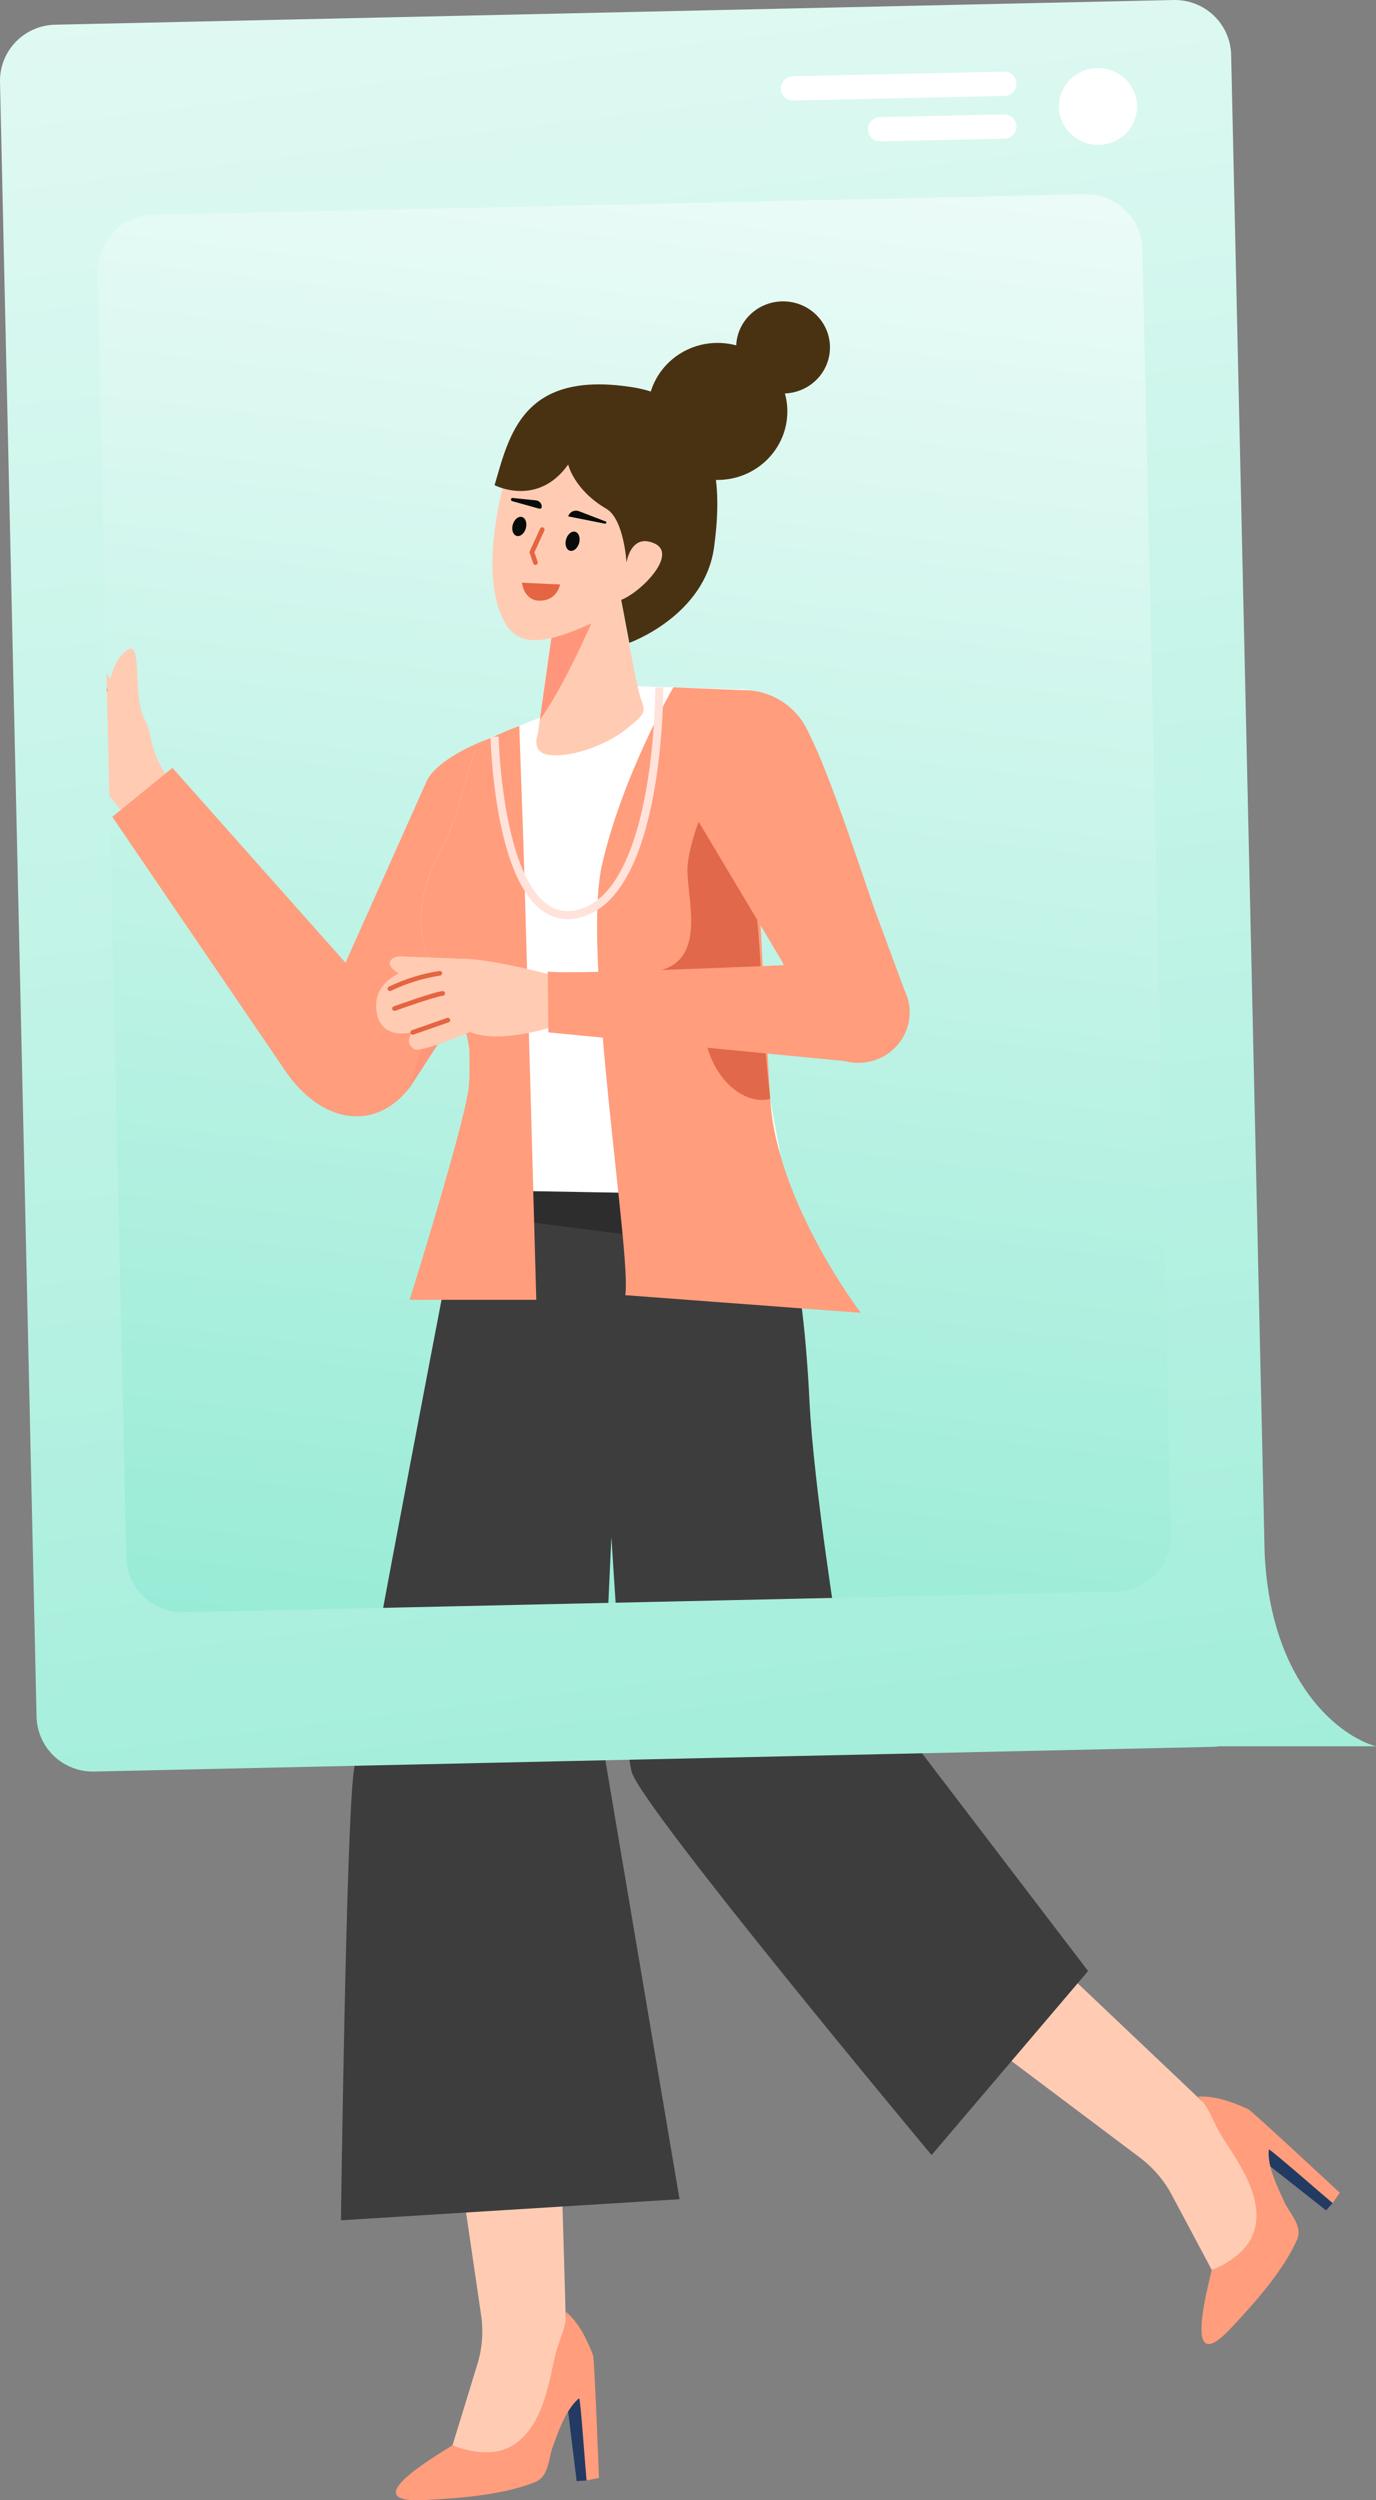 <svg width="304" height="552" viewBox="0 0 304 552" fill="none" xmlns="http://www.w3.org/2000/svg">
<rect x="0" y="0" width="304" height="552" fill="#808080" stroke="none"/>
<path d="M256.928 25.136L264 353.623L26.822 359.046L19.75 30.558L256.928 25.136Z" fill="url(#paint0_linear_244_2716)"/>
<path d="M158.532 105.959C150.017 105.959 143.115 99.187 143.115 90.832C143.115 82.478 150.017 75.705 158.532 75.705C167.046 75.705 173.948 82.478 173.948 90.832C173.948 99.187 167.046 105.959 158.532 105.959Z" fill="#493212"/>
<path d="M173.004 86.872C167.281 86.872 162.642 82.32 162.642 76.704C162.642 71.088 167.281 66.536 173.004 66.536C178.727 66.536 183.366 71.088 183.366 76.704C183.366 82.32 178.727 86.872 173.004 86.872Z" fill="#493212"/>
<path d="M280.524 473.868C280.368 473.884 280.298 473.969 280.385 474.037C280.316 474.122 280.316 474.122 280.333 474.274C280.005 475.325 279.773 476.403 279.64 477.494L292.963 488L294.438 486.374C294.438 486.374 289.521 480.405 287.675 478.67C286.881 477.904 286.172 477.207 285.465 476.51C284.844 475.88 284.292 475.166 283.757 474.605C283.016 473.602 280.852 473.987 280.835 473.834C280.749 473.766 280.524 473.868 280.524 473.868Z" fill="#233B62"/>
<path d="M179.792 382.581L192.653 394.814L264.581 462.971L265.894 464.145L266.462 465.012L266.549 465.08L276.737 480.227L277.876 481.961L278.254 482.539L285.15 492.857L279.47 495.629L277.825 496.423L275.505 497.521L271.85 499.381L271.781 499.465L267.901 501.425L267.712 501.136L258.858 484.533C257.14 481.326 254.732 478.523 251.801 476.319L173.589 417.569L158.72 406.401L179.792 382.581Z" fill="#FFCCB3"/>
<path d="M275.751 465.643C272.303 464.072 268.434 462.667 264.651 462.886C266.931 464.846 267.97 468.333 269.477 470.874C272.577 476.107 280.525 485.83 276.464 494.094C274.183 498.737 267.799 501.204 267.712 501.136C266.644 505.904 261.35 525.315 271.903 514.063C277.798 507.779 283.645 501.067 286.584 494.404C287.789 491.673 285.24 488.948 283.989 486.641C282.389 483.151 279.994 478.53 280.297 474.666L280.367 474.582C280.54 474.314 294.206 486.319 294.438 486.376C294.907 485.63 296 484.122 296 484.122C296 484.122 276.407 465.882 275.751 465.643Z" fill="#FF9D7D"/>
<path d="M128.576 529.138C128.453 529.043 128.343 529.056 128.356 529.164C128.247 529.177 128.247 529.177 128.15 529.298C127.167 529.824 126.233 530.436 125.361 531.124L127.397 547.777L129.609 547.626C129.609 547.626 130.349 539.986 130.265 537.478C130.243 536.386 130.234 535.402 130.226 534.417C130.23 533.541 130.345 532.652 130.362 531.884C130.547 530.658 128.726 529.449 128.823 529.328C128.81 529.22 128.576 529.138 128.576 529.138Z" fill="#233B62"/>
<path d="M121.631 394.763L122.105 412.331L124.948 510.408L125.049 512.148L124.837 513.157L124.851 513.266L121.34 531.084L120.918 533.105L120.776 533.778L118.352 545.885L112.317 543.969L110.575 543.408L108.133 542.601L104.196 541.422L104.087 541.435L99.916 540.174L99.986 539.837L105.49 521.893C106.547 518.422 106.824 514.767 106.3 511.18L92.262 415.515L89.592 397.33L121.631 394.763Z" fill="#FFCCB3"/>
<path d="M131.027 519.983C129.683 516.495 127.918 512.835 125.058 510.396C125.292 513.362 123.549 516.568 122.814 519.418C121.301 525.285 120.053 537.69 111.261 540.811C106.322 542.564 100 539.947 99.986 539.839C95.825 542.515 78.207 552.757 93.77 551.956C102.461 551.508 111.424 550.722 118.274 547.977C121.082 546.851 121.202 543.154 121.951 540.647C123.294 537.054 124.877 532.108 127.846 529.553L127.957 529.541C128.271 529.469 129.484 547.427 129.609 547.627C130.477 547.415 132.333 547.088 132.333 547.088C132.333 547.088 131.327 520.605 131.027 519.983Z" fill="#FF9D7D"/>
<path d="M102.209 262.689C102.209 262.689 79.843 378.704 78.15 391.142C76.455 403.581 75.327 490.19 75.327 490.19L150.131 485.535L132.993 384.193L135.077 339.318C135.077 339.318 137.707 383.69 139.545 391.142C141.383 398.595 205.813 475.792 205.813 475.792L240.393 435.158L185.421 363.139C185.421 363.139 179.759 328.211 178.842 309.402C177.075 273.148 171.294 263.641 171.294 263.641L102.209 262.689Z" fill="#3D3D3D"/>
<path d="M102.253 262.946L171.295 263.643L175.188 277.267L101.086 267.781L102.253 262.946Z" fill="#2D2D2D"/>
<path d="M27.867 180.347L22.611 173.746C21.511 172.201 20.048 170.938 18.345 170.064C15.759 168.794 11.794 166.423 10.416 164.054C8.133 160.289 -0.867 150.117 6.939 142.211C9.829 139.293 9.107 139.984 14.883 140.072C20.66 140.158 21.546 146.04 24.433 149.89C24.433 149.89 25.082 145.449 28.272 143.42C31.463 141.392 29.346 153.784 31.801 158.48C34.255 163.177 32.271 164.952 38.087 173.203L27.867 180.347Z" fill="#FFCCB3"/>
<path d="M14.005 140.747L18.698 151.198L14.005 140.747Z" fill="#E56441"/>
<path d="M14.005 140.747L18.698 151.198" stroke="#E56441" stroke-width="1.033" stroke-linecap="round"/>
<path d="M7.882 142.606L14.387 153.734L7.882 142.606Z" fill="#E56441"/>
<path d="M7.882 142.606L14.387 153.734" stroke="#E56441" stroke-width="1.033" stroke-linecap="round"/>
<path d="M4.042 149.924L9.169 156.567L4.042 149.924Z" fill="#E56441"/>
<path d="M4.042 149.924L9.169 156.567" stroke="#E56441" stroke-width="1.033" stroke-linecap="round"/>
<path d="M23.225 152.258C23.225 152.258 21.239 157.84 21.582 162.24L23.225 152.258Z" fill="#E56441"/>
<path d="M23.225 152.258C23.225 152.258 21.239 157.84 21.582 162.24" stroke="#E56441" stroke-width="1.033" stroke-linecap="round"/>
<path d="M109.269 162.641C103.873 164.476 96.352 168.198 94.316 172.351L76.331 212.554L38.087 169.527L24.81 180.345L63.008 236.388C71.107 248.224 82.981 249.854 90.51 240.107L105.536 216.947L109.269 162.641Z" fill="#FF9D7D"/>
<path d="M101.599 197.249C101.599 197.249 99.978 194.504 99.978 208.831L90.51 240.107L105.536 216.948C117.592 201.043 108.068 196.795 101.599 197.249Z" fill="#FF967C"/>
<path d="M121.931 157.369C121.931 157.369 108.013 162.773 105.887 164.441C103.762 166.11 101.744 179.724 98.132 186.188C94.519 192.651 89.234 204.582 96.953 215.541C104.673 226.5 103.851 235.203 103.851 235.203L102.209 262.693L168.733 263.896C169.319 263.914 169.902 263.81 170.443 263.59C170.985 263.371 171.473 263.041 171.875 262.623C172.278 262.204 172.585 261.707 172.776 261.163C172.968 260.62 173.039 260.042 172.987 259.47C172.247 251.455 168.871 240.199 168.606 227.436C168.246 210.14 165.259 152.262 165.259 152.262L138.997 151.453C133.16 152.441 121.931 157.369 121.931 157.369Z" fill="white"/>
<path d="M103.559 240.107V240.106L103.712 237.531C103.755 235.928 103.742 233.952 103.687 231.738C103.23 228.21 101.721 222.306 96.954 215.538C89.235 204.58 94.52 192.649 98.133 186.185C101.745 179.72 103.763 166.107 105.888 164.438C108.013 162.77 114.727 160.269 114.727 160.269C114.727 160.269 115.125 172.143 115.527 183.018C115.929 193.893 118.482 286.965 118.482 286.965H90.51C90.51 286.965 102.645 248.15 103.559 240.107Z" fill="#FF9D7D"/>
<path d="M148.755 151.752C148.755 151.752 137.49 171.214 132.993 190.985C128.495 210.758 139.621 277.336 138.137 285.944L190.183 289.844C190.183 289.844 171.532 265.492 170.163 242.596C168.795 219.702 166.396 173.567 166.396 173.567L163.835 152.371L148.755 151.752Z" fill="#FF9D7D"/>
<path d="M156.572 175.969C156.572 175.969 152.491 184.607 151.92 191.042C151.35 197.478 156.966 212.697 144.508 214.486C129.236 216.68 132.552 219.506 139.631 221.185C146.711 222.863 154.88 219.476 155.465 226.65C156.38 237.886 164.377 244.192 170.163 242.596C166.283 208.413 170.854 193.505 156.572 175.969Z" fill="#E1684A"/>
<path d="M121.812 140.673L118.832 161.976C118.832 161.976 116.956 166.432 121.896 166.744C126.836 167.057 134.027 164.424 138.426 160.934C142.825 157.445 142.633 157.072 141.538 154.104C140.444 151.135 136.706 129.294 136.706 129.294L121.812 140.673Z" fill="#FFCCB3"/>
<path d="M119.262 158.936C121.897 155.34 124.73 150.053 126.978 145.492C128.207 142.998 129.257 140.729 130 139.083C130.371 138.259 130.666 137.593 130.868 137.132C130.868 137.13 130.869 137.129 130.87 137.128L121.838 140.823L119.262 158.936Z" fill="#FF967C"/>
<path d="M113.37 99.642C113.37 99.642 105.567 121.424 110.333 134.807C113.441 143.534 119.53 143.057 133.839 136.138C146.958 129.793 150.295 125.144 150.295 125.144L151.732 103.169C151.732 103.169 121.622 81.91 113.37 99.642Z" fill="#FFCCB3"/>
<path d="M125.529 102.555C125.529 102.555 126.793 108.139 133.965 112.331C137.869 114.613 138.415 124.205 138.415 124.205C138.415 124.205 139.326 117.647 144.572 119.972C149.818 122.297 141.801 130.632 137.251 132.437C137.251 132.437 137.787 135.243 139.033 141.924C139.033 141.924 155.841 135.952 157.79 120.603C158.761 112.959 161.691 88.909 139.644 85.477C115.527 81.722 112.531 95.935 109.269 107.122C109.269 107.122 118.765 112.06 125.529 102.555Z" fill="#493212"/>
<path d="M123.073 129.511L115.92 129.18C115.925 129.204 115.932 129.228 115.938 129.254C116.01 129.532 116.133 129.908 116.334 130.295C116.734 131.067 117.428 131.863 118.639 132.09C120.608 132.279 121.727 131.534 122.364 130.764C122.689 130.371 122.895 129.964 123.019 129.655C123.039 129.604 123.058 129.556 123.073 129.511Z" fill="#E56441" stroke="#E56441"/>
<path d="M114.159 118.323C113.359 118.114 112.966 117.006 113.281 115.85C113.596 114.693 114.5 113.925 115.3 114.135C116.1 114.345 116.492 115.452 116.177 116.609C115.863 117.765 114.959 118.533 114.159 118.323Z" fill="#080B09"/>
<path d="M125.927 121.589C125.128 121.379 124.735 120.272 125.05 119.115C125.365 117.959 126.269 117.191 127.068 117.401C127.868 117.61 128.261 118.718 127.946 119.874C127.631 121.031 126.727 121.799 125.927 121.589Z" fill="#080B09"/>
<path d="M113.186 110.647L119.171 112.32C119.274 112.34 119.383 112.322 119.475 112.27C119.567 112.218 119.636 112.135 119.67 112.036C119.697 111.851 119.686 111.663 119.636 111.482C119.587 111.301 119.5 111.132 119.383 110.986C119.265 110.838 119.118 110.716 118.95 110.626C118.784 110.536 118.6 110.481 118.41 110.463L113.272 109.944C112.879 109.841 112.694 110.517 113.186 110.647Z" fill="#080B09"/>
<path d="M133.642 115.614L125.529 114.004C125.602 113.767 125.725 113.548 125.889 113.36C126.053 113.173 126.256 113.02 126.484 112.914C126.712 112.808 126.96 112.75 127.211 112.744C127.464 112.737 127.714 112.783 127.947 112.877L133.872 115.157C134.069 115.208 133.937 115.691 133.642 115.614Z" fill="#080B09"/>
<path d="M119.792 116.933L117.516 121.915L118.286 124.204" stroke="#E56441" stroke-width="1.033" stroke-linecap="round"/>
<path d="M159.252 161.613C159.252 161.613 174.284 154.51 177.109 159.073C182.99 168.188 192.48 199.94 195.636 207.331C196.147 208.677 172.861 212.389 172.861 212.389L149.968 174.086L159.252 161.613Z" fill="#FF9D7D"/>
<path d="M164.214 183.019C155.587 183.019 148.592 176.156 148.592 167.69C148.592 159.225 155.587 152.361 164.214 152.361C172.842 152.361 179.836 159.225 179.836 167.69C179.836 176.156 172.842 183.019 164.214 183.019Z" fill="#FF9D7D"/>
<path d="M200.083 219.298L178.946 227.29L172.86 212.387L171.851 210.035L193.555 201.684L194.58 204.489L200.083 219.298Z" fill="#FF9D7D"/>
<path d="M189.636 234.649C183.373 234.649 178.296 229.666 178.296 223.521C178.296 217.375 183.373 212.394 189.636 212.394C195.899 212.394 200.976 217.375 200.976 223.521C200.976 229.666 195.899 234.649 189.636 234.649Z" fill="#FF9D7D"/>
<path d="M122.178 226.671C122.178 226.671 110.446 230.585 103.829 227.837C103.829 227.837 93.119 232.435 91.596 231.652C89.105 230.276 91.081 227.911 91.081 227.911C91.081 227.911 84.146 229.82 83.2 223.383C81.806 214.361 94.354 212.425 100.293 211.755C106.133 210.955 122.178 215.343 122.178 215.343V226.671Z" fill="#FFCCB3"/>
<path d="M88.459 211.153L100.897 211.609L88.91 215.343C88.91 215.343 84.635 213.377 86.627 211.702C87.15 211.308 87.801 211.112 88.459 211.153Z" fill="#FFCCB3"/>
<path d="M91.195 227.928L98.946 225.215L91.195 227.928Z" fill="#93523E"/>
<path d="M91.195 227.928L98.946 225.215L91.195 227.928Z" fill="#E56441"/>
<path d="M91.195 227.928L98.946 225.215" stroke="#E56441" stroke-width="1.033" stroke-linecap="round"/>
<path d="M87.158 222.669C87.158 222.669 95.906 219.52 97.805 219.323L87.158 222.669Z" fill="#93523E"/>
<path d="M87.158 222.669C87.158 222.669 95.906 219.52 97.805 219.323L87.158 222.669Z" fill="#E56441"/>
<path d="M87.158 222.669C87.158 222.669 95.906 219.52 97.805 219.323" stroke="#E56441" stroke-width="1.033" stroke-linecap="round"/>
<path d="M86.15 218.287C89.624 216.616 93.335 215.466 97.157 214.877L86.15 218.287Z" fill="#93523E"/>
<path d="M86.15 218.287C89.624 216.616 93.335 215.466 97.157 214.877L86.15 218.287Z" fill="#E56441"/>
<path d="M86.15 218.287C89.624 216.616 93.335 215.466 97.157 214.877" stroke="#E56441" stroke-width="1.033" stroke-linecap="round"/>
<path d="M189.367 212.358C189.367 212.358 125.798 215.375 121.017 214.485L121.147 227.926L187.27 234.313L189.367 212.358Z" fill="#FF9D7D"/>
<path fill-rule="evenodd" clip-rule="evenodd" d="M259.279 0.003L12.168 5.455C10.534 5.491 8.923 5.847 7.428 6.502C5.932 7.158 4.581 8.099 3.451 9.274C2.322 10.449 1.436 11.833 0.844 13.348C0.252 14.863 -0.034 16.479 0.003 18.104L8.076 379.019C8.149 382.3 9.53 385.418 11.915 387.687C14.3 389.956 17.494 391.19 20.793 391.117L267.904 385.665C268.417 385.653 268.928 385.611 269.434 385.537H304C296.254 383.441 280.715 371.977 279.394 342.853L271.996 12.101C271.922 8.82 270.541 5.701 268.157 3.432C265.772 1.164 262.578 -0.07 259.279 0.003ZM252.378 54.986L258.708 338.758C258.744 340.382 258.458 341.999 257.867 343.514C257.275 345.029 256.389 346.413 255.259 347.588C254.129 348.762 252.778 349.703 251.283 350.359C249.787 351.014 248.176 351.369 246.542 351.405L40.606 355.949C38.972 355.985 37.347 355.701 35.824 355.113C34.301 354.524 32.909 353.643 31.728 352.519C30.547 351.396 29.601 350.052 28.942 348.565C28.283 347.078 27.925 345.475 27.889 343.85L21.559 60.079C21.523 58.454 21.809 56.838 22.401 55.323C22.993 53.808 23.878 52.423 25.008 51.249C26.138 50.074 27.489 49.133 28.984 48.478C30.48 47.823 32.091 47.467 33.724 47.431L239.661 42.887C242.96 42.814 246.154 44.048 248.538 46.317C250.924 48.586 252.305 51.705 252.378 54.986Z" fill="url(#paint1_linear_244_2716)"/>
<path d="M242.576 31.982C237.81 31.982 233.947 28.191 233.947 23.514C233.947 18.837 237.81 15.045 242.576 15.045C247.343 15.045 251.207 18.837 251.207 23.514C251.207 28.191 247.343 31.982 242.576 31.982Z" fill="white"/>
<path d="M175.187 19.511L221.889 18.494" stroke="white" stroke-width="5.366" stroke-miterlimit="10" stroke-linecap="round"/>
<path d="M194.446 28.535L221.889 27.939" stroke="white" stroke-width="5.366" stroke-miterlimit="10" stroke-linecap="round"/>
<path d="M145.652 151.752C145.652 151.752 145.926 196.975 128.055 201.679C110.183 206.383 109.269 162.642 109.269 162.642" stroke="#FFE3DA" stroke-width="1.789" stroke-miterlimit="10"/>
<defs>
<linearGradient id="paint0_linear_244_2716" x1="1532.46" y1="177.002" x2="1468.17" y2="729.432" gradientUnits="userSpaceOnUse">
<stop stop-color="#F0FCF9"/>
<stop offset="1" stop-color="#64E2C2"/>
</linearGradient>
<linearGradient id="paint1_linear_244_2716" x1="152" y1="-224.742" x2="280.814" y2="813.506" gradientUnits="userSpaceOnUse">
<stop stop-color="white"/>
<stop offset="1" stop-color="#64E2C2"/>
</linearGradient>
</defs>
</svg>
